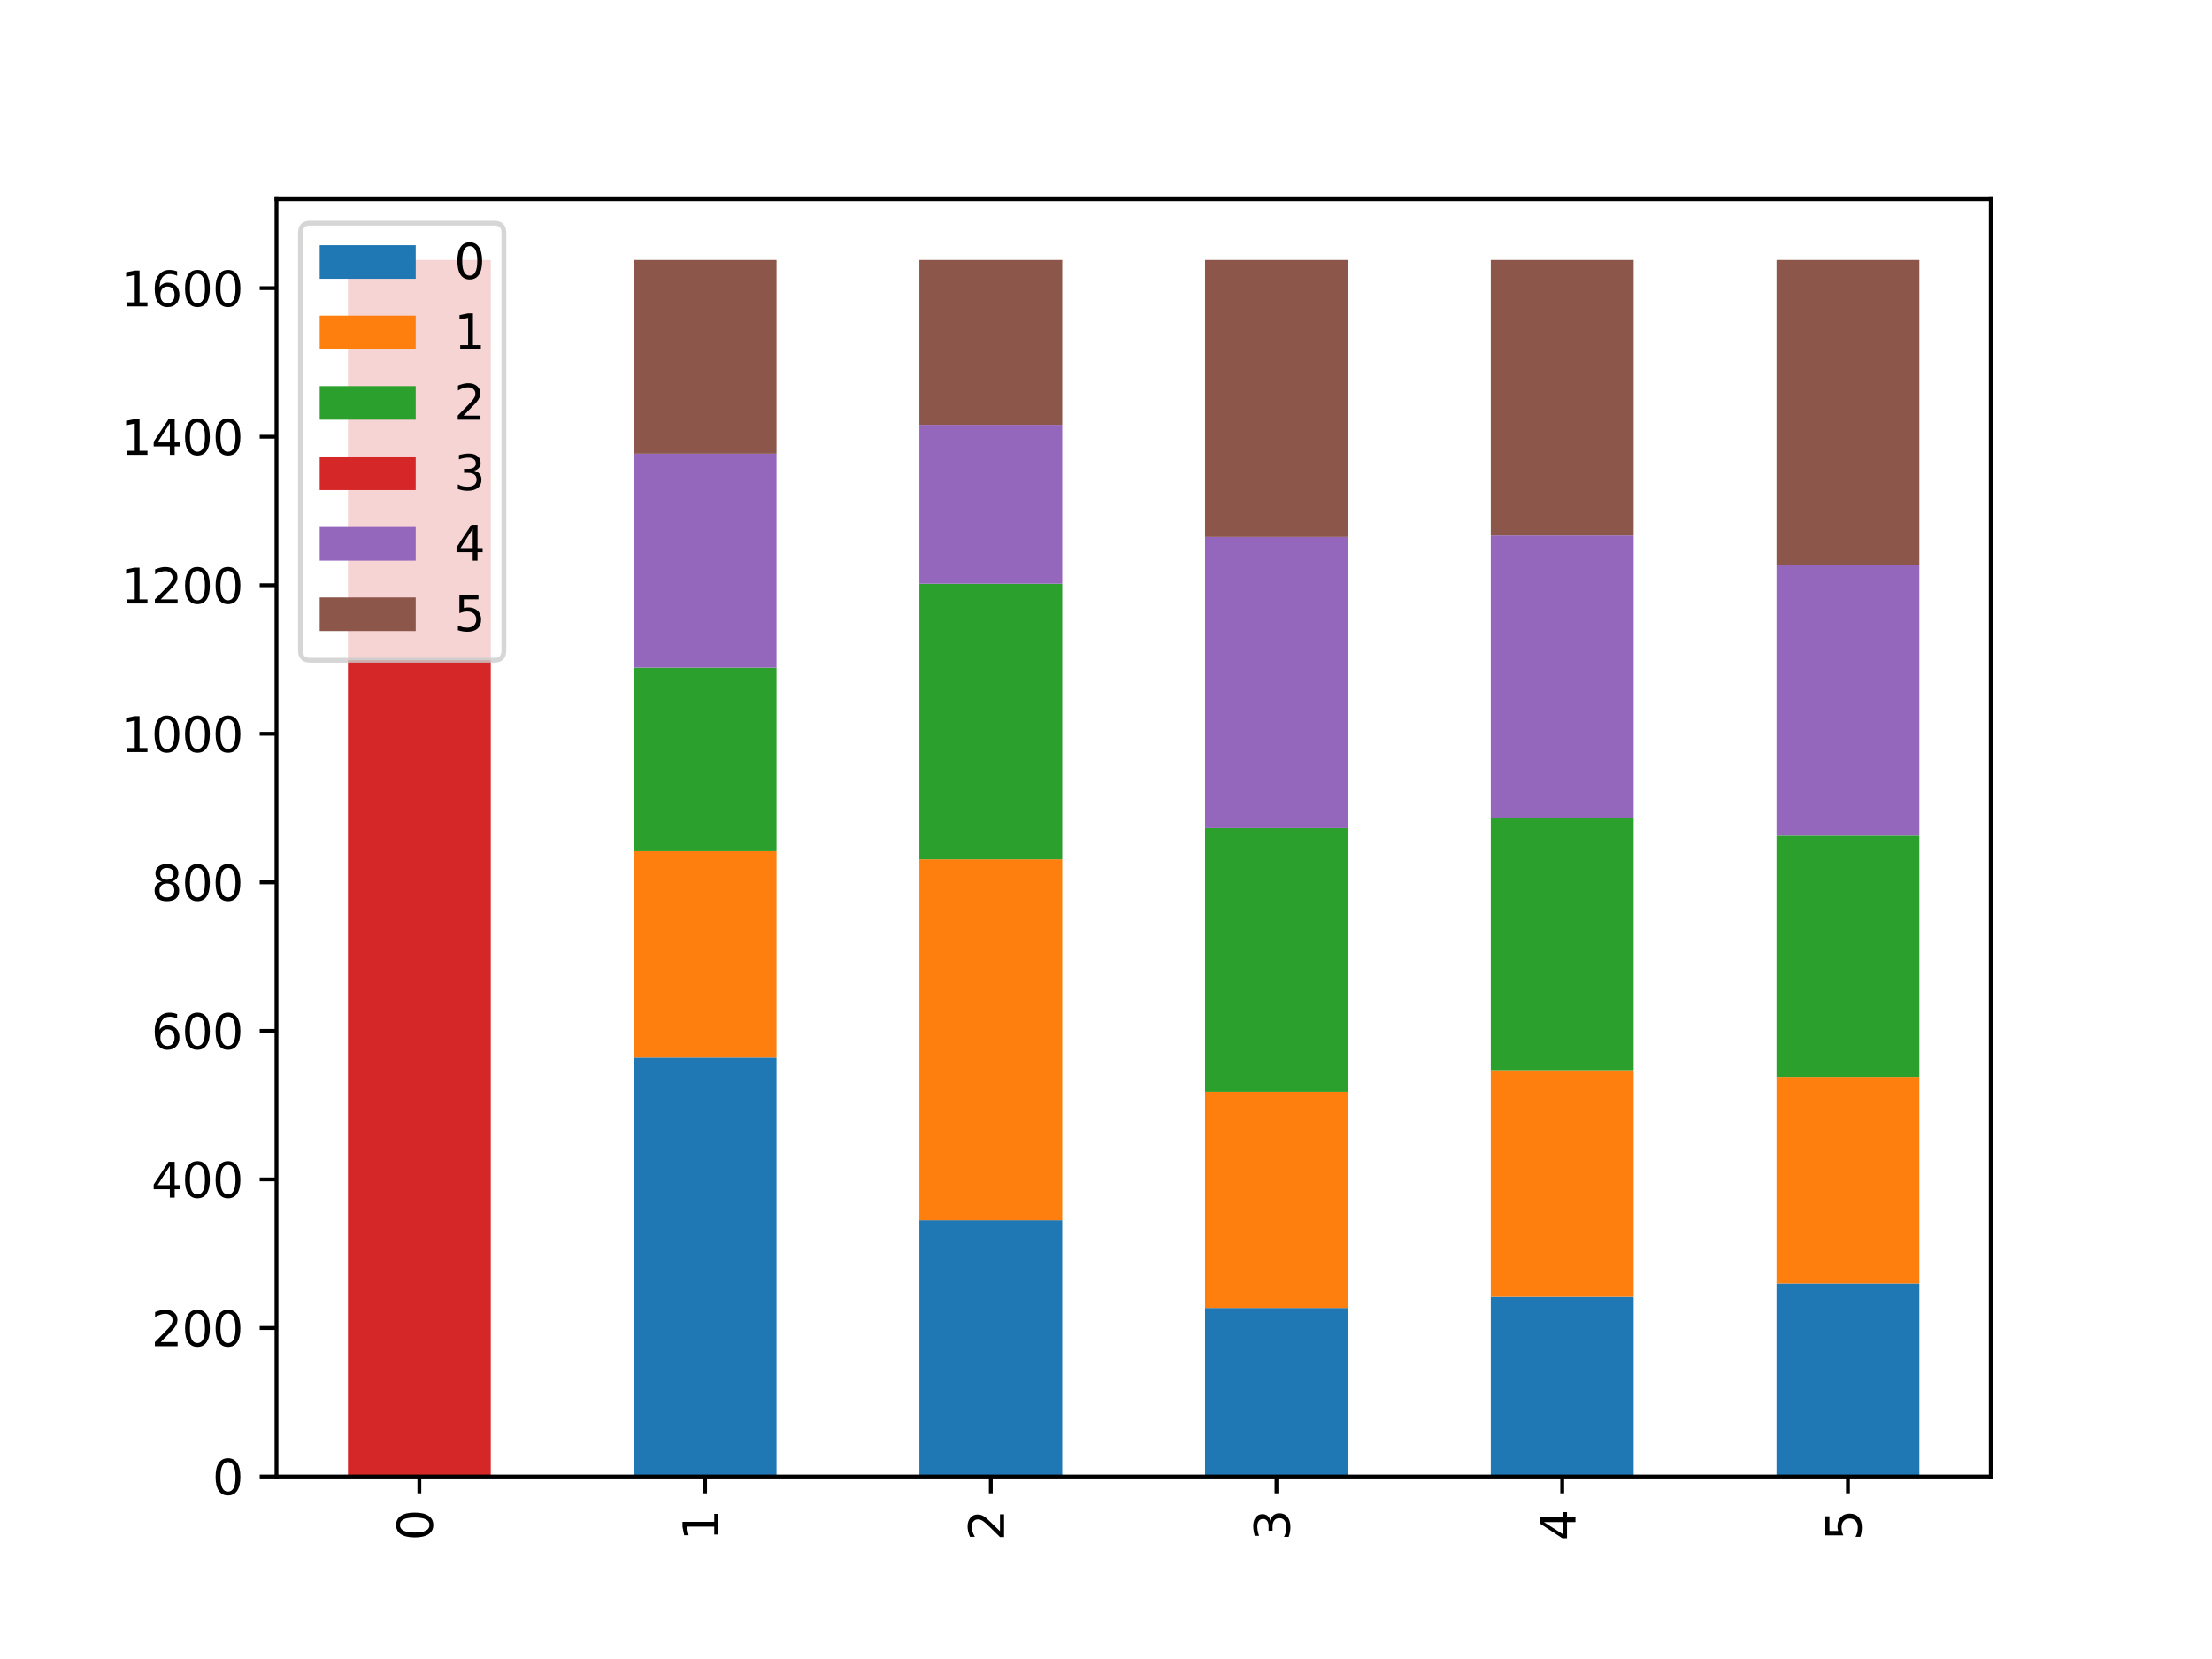 <?xml version="1.0" encoding="utf-8" standalone="no"?>
<!DOCTYPE svg PUBLIC "-//W3C//DTD SVG 1.1//EN"
  "http://www.w3.org/Graphics/SVG/1.1/DTD/svg11.dtd">
<svg xmlns:xlink="http://www.w3.org/1999/xlink" width="460.8pt" height="345.6pt" viewBox="0 0 460.8 345.6" xmlns="http://www.w3.org/2000/svg" version="1.1">
 <defs>
  <style type="text/css">*{stroke-linejoin: round; stroke-linecap: butt}</style>
 </defs>
 <g id="figure_1">
  <g id="patch_1">
   <path d="M 0 345.6 
L 460.8 345.6 
L 460.8 0 
L 0 0 
z
" style="fill: #ffffff"/>
  </g>
  <g id="axes_1">
   <g id="patch_2">
    <path d="M 57.6 307.584 
L 414.72 307.584 
L 414.72 41.472 
L 57.6 41.472 
z
" style="fill: #ffffff"/>
   </g>
   <g id="patch_3">
    <path d="M 72.48 307.584 
L 102.24 307.584 
L 102.24 307.584 
L 72.48 307.584 
z
" clip-path="url(#pa95759eca6)" style="fill: #1f77b4"/>
   </g>
   <g id="patch_4">
    <path d="M 132 307.584 
L 161.76 307.584 
L 161.76 220.319 
L 132 220.319 
z
" clip-path="url(#pa95759eca6)" style="fill: #1f77b4"/>
   </g>
   <g id="patch_5">
    <path d="M 191.52 307.584 
L 221.28 307.584 
L 221.28 254.204 
L 191.52 254.204 
z
" clip-path="url(#pa95759eca6)" style="fill: #1f77b4"/>
   </g>
   <g id="patch_6">
    <path d="M 251.04 307.584 
L 280.8 307.584 
L 280.8 272.461 
L 251.04 272.461 
z
" clip-path="url(#pa95759eca6)" style="fill: #1f77b4"/>
   </g>
   <g id="patch_7">
    <path d="M 310.56 307.584 
L 340.32 307.584 
L 340.32 270.14 
L 310.56 270.14 
z
" clip-path="url(#pa95759eca6)" style="fill: #1f77b4"/>
   </g>
   <g id="patch_8">
    <path d="M 370.08 307.584 
L 399.84 307.584 
L 399.84 267.355 
L 370.08 267.355 
z
" clip-path="url(#pa95759eca6)" style="fill: #1f77b4"/>
   </g>
   <g id="patch_9">
    <path d="M 72.48 307.584 
L 102.24 307.584 
L 102.24 307.584 
L 72.48 307.584 
z
" clip-path="url(#pa95759eca6)" style="fill: #ff7f0e"/>
   </g>
   <g id="patch_10">
    <path d="M 132 220.319 
L 161.76 220.319 
L 161.76 177.305 
L 132 177.305 
z
" clip-path="url(#pa95759eca6)" style="fill: #ff7f0e"/>
   </g>
   <g id="patch_11">
    <path d="M 191.52 254.204 
L 221.28 254.204 
L 221.28 179.007 
L 191.52 179.007 
z
" clip-path="url(#pa95759eca6)" style="fill: #ff7f0e"/>
   </g>
   <g id="patch_12">
    <path d="M 251.04 272.461 
L 280.8 272.461 
L 280.8 227.436 
L 251.04 227.436 
z
" clip-path="url(#pa95759eca6)" style="fill: #ff7f0e"/>
   </g>
   <g id="patch_13">
    <path d="M 310.56 270.14 
L 340.32 270.14 
L 340.32 222.949 
L 310.56 222.949 
z
" clip-path="url(#pa95759eca6)" style="fill: #ff7f0e"/>
   </g>
   <g id="patch_14">
    <path d="M 370.08 267.355 
L 399.84 267.355 
L 399.84 224.342 
L 370.08 224.342 
z
" clip-path="url(#pa95759eca6)" style="fill: #ff7f0e"/>
   </g>
   <g id="patch_15">
    <path d="M 72.48 307.584 
L 102.24 307.584 
L 102.24 307.584 
L 72.48 307.584 
z
" clip-path="url(#pa95759eca6)" style="fill: #2ca02c"/>
   </g>
   <g id="patch_16">
    <path d="M 132 177.305 
L 161.76 177.305 
L 161.76 139.088 
L 132 139.088 
z
" clip-path="url(#pa95759eca6)" style="fill: #2ca02c"/>
   </g>
   <g id="patch_17">
    <path d="M 191.52 179.007 
L 221.28 179.007 
L 221.28 121.604 
L 191.52 121.604 
z
" clip-path="url(#pa95759eca6)" style="fill: #2ca02c"/>
   </g>
   <g id="patch_18">
    <path d="M 251.04 227.436 
L 280.8 227.436 
L 280.8 172.509 
L 251.04 172.509 
z
" clip-path="url(#pa95759eca6)" style="fill: #2ca02c"/>
   </g>
   <g id="patch_19">
    <path d="M 310.56 222.949 
L 340.32 222.949 
L 340.32 170.343 
L 310.56 170.343 
z
" clip-path="url(#pa95759eca6)" style="fill: #2ca02c"/>
   </g>
   <g id="patch_20">
    <path d="M 370.08 224.342 
L 399.84 224.342 
L 399.84 174.056 
L 370.08 174.056 
z
" clip-path="url(#pa95759eca6)" style="fill: #2ca02c"/>
   </g>
   <g id="patch_21">
    <path d="M 72.48 307.584 
L 102.24 307.584 
L 102.24 54.144 
L 72.48 54.144 
z
" clip-path="url(#pa95759eca6)" style="fill: #d62728"/>
   </g>
   <g id="patch_22">
    <path d="M 132 307.584 
L 161.76 307.584 
L 161.76 307.584 
L 132 307.584 
z
" clip-path="url(#pa95759eca6)" style="fill: #d62728"/>
   </g>
   <g id="patch_23">
    <path d="M 191.52 307.584 
L 221.28 307.584 
L 221.28 307.584 
L 191.52 307.584 
z
" clip-path="url(#pa95759eca6)" style="fill: #d62728"/>
   </g>
   <g id="patch_24">
    <path d="M 251.04 307.584 
L 280.8 307.584 
L 280.8 307.584 
L 251.04 307.584 
z
" clip-path="url(#pa95759eca6)" style="fill: #d62728"/>
   </g>
   <g id="patch_25">
    <path d="M 310.56 307.584 
L 340.32 307.584 
L 340.32 307.584 
L 310.56 307.584 
z
" clip-path="url(#pa95759eca6)" style="fill: #d62728"/>
   </g>
   <g id="patch_26">
    <path d="M 370.08 307.584 
L 399.84 307.584 
L 399.84 307.584 
L 370.08 307.584 
z
" clip-path="url(#pa95759eca6)" style="fill: #d62728"/>
   </g>
   <g id="patch_27">
    <path d="M 72.48 307.584 
L 102.24 307.584 
L 102.24 307.584 
L 72.48 307.584 
z
" clip-path="url(#pa95759eca6)" style="fill: #9467bd"/>
   </g>
   <g id="patch_28">
    <path d="M 132 139.088 
L 161.76 139.088 
L 161.76 94.527 
L 132 94.527 
z
" clip-path="url(#pa95759eca6)" style="fill: #9467bd"/>
   </g>
   <g id="patch_29">
    <path d="M 191.52 121.604 
L 221.28 121.604 
L 221.28 88.493 
L 191.52 88.493 
z
" clip-path="url(#pa95759eca6)" style="fill: #9467bd"/>
   </g>
   <g id="patch_30">
    <path d="M 251.04 172.509 
L 280.8 172.509 
L 280.8 111.857 
L 251.04 111.857 
z
" clip-path="url(#pa95759eca6)" style="fill: #9467bd"/>
   </g>
   <g id="patch_31">
    <path d="M 310.56 170.343 
L 340.32 170.343 
L 340.32 111.547 
L 310.56 111.547 
z
" clip-path="url(#pa95759eca6)" style="fill: #9467bd"/>
   </g>
   <g id="patch_32">
    <path d="M 370.08 174.056 
L 399.84 174.056 
L 399.84 117.736 
L 370.08 117.736 
z
" clip-path="url(#pa95759eca6)" style="fill: #9467bd"/>
   </g>
   <g id="patch_33">
    <path d="M 72.48 307.584 
L 102.24 307.584 
L 102.24 307.584 
L 72.48 307.584 
z
" clip-path="url(#pa95759eca6)" style="fill: #8c564b"/>
   </g>
   <g id="patch_34">
    <path d="M 132 94.527 
L 161.76 94.527 
L 161.76 54.144 
L 132 54.144 
z
" clip-path="url(#pa95759eca6)" style="fill: #8c564b"/>
   </g>
   <g id="patch_35">
    <path d="M 191.52 88.493 
L 221.28 88.493 
L 221.28 54.144 
L 191.52 54.144 
z
" clip-path="url(#pa95759eca6)" style="fill: #8c564b"/>
   </g>
   <g id="patch_36">
    <path d="M 251.04 111.857 
L 280.8 111.857 
L 280.8 54.144 
L 251.04 54.144 
z
" clip-path="url(#pa95759eca6)" style="fill: #8c564b"/>
   </g>
   <g id="patch_37">
    <path d="M 310.56 111.547 
L 340.32 111.547 
L 340.32 54.144 
L 310.56 54.144 
z
" clip-path="url(#pa95759eca6)" style="fill: #8c564b"/>
   </g>
   <g id="patch_38">
    <path d="M 370.08 117.736 
L 399.84 117.736 
L 399.84 54.144 
L 370.08 54.144 
z
" clip-path="url(#pa95759eca6)" style="fill: #8c564b"/>
   </g>
   <g id="matplotlib.axis_1">
    <g id="xtick_1">
     <g id="line2d_1">
      <defs>
       <path id="m5521404c5e" d="M 0 0 
L 0 3.5 
" style="stroke: #000000; stroke-width: 0.8"/>
      </defs>
      <g>
       <use xlink:href="#m5521404c5e" x="87.36" y="307.584" style="stroke: #000000; stroke-width: 0.8"/>
      </g>
     </g>
     <g id="text_1">
      <!-- 0 -->
      <g transform="translate(90.119 320.947) rotate(-90) scale(0.1 -0.1)">
       <defs>
        <path id="DejaVuSans-30" d="M 2034 4250 
Q 1547 4250 1301 3770 
Q 1056 3291 1056 2328 
Q 1056 1369 1301 889 
Q 1547 409 2034 409 
Q 2525 409 2770 889 
Q 3016 1369 3016 2328 
Q 3016 3291 2770 3770 
Q 2525 4250 2034 4250 
z
M 2034 4750 
Q 2819 4750 3233 4129 
Q 3647 3509 3647 2328 
Q 3647 1150 3233 529 
Q 2819 -91 2034 -91 
Q 1250 -91 836 529 
Q 422 1150 422 2328 
Q 422 3509 836 4129 
Q 1250 4750 2034 4750 
z
" transform="scale(0.016)"/>
       </defs>
       <use xlink:href="#DejaVuSans-30"/>
      </g>
     </g>
    </g>
    <g id="xtick_2">
     <g id="line2d_2">
      <g>
       <use xlink:href="#m5521404c5e" x="146.88" y="307.584" style="stroke: #000000; stroke-width: 0.8"/>
      </g>
     </g>
     <g id="text_2">
      <!-- 1 -->
      <g transform="translate(149.639 320.947) rotate(-90) scale(0.1 -0.1)">
       <defs>
        <path id="DejaVuSans-31" d="M 794 531 
L 1825 531 
L 1825 4091 
L 703 3866 
L 703 4441 
L 1819 4666 
L 2450 4666 
L 2450 531 
L 3481 531 
L 3481 0 
L 794 0 
L 794 531 
z
" transform="scale(0.016)"/>
       </defs>
       <use xlink:href="#DejaVuSans-31"/>
      </g>
     </g>
    </g>
    <g id="xtick_3">
     <g id="line2d_3">
      <g>
       <use xlink:href="#m5521404c5e" x="206.4" y="307.584" style="stroke: #000000; stroke-width: 0.8"/>
      </g>
     </g>
     <g id="text_3">
      <!-- 2 -->
      <g transform="translate(209.159 320.947) rotate(-90) scale(0.1 -0.1)">
       <defs>
        <path id="DejaVuSans-32" d="M 1228 531 
L 3431 531 
L 3431 0 
L 469 0 
L 469 531 
Q 828 903 1448 1529 
Q 2069 2156 2228 2338 
Q 2531 2678 2651 2914 
Q 2772 3150 2772 3378 
Q 2772 3750 2511 3984 
Q 2250 4219 1831 4219 
Q 1534 4219 1204 4116 
Q 875 4013 500 3803 
L 500 4441 
Q 881 4594 1212 4672 
Q 1544 4750 1819 4750 
Q 2544 4750 2975 4387 
Q 3406 4025 3406 3419 
Q 3406 3131 3298 2873 
Q 3191 2616 2906 2266 
Q 2828 2175 2409 1742 
Q 1991 1309 1228 531 
z
" transform="scale(0.016)"/>
       </defs>
       <use xlink:href="#DejaVuSans-32"/>
      </g>
     </g>
    </g>
    <g id="xtick_4">
     <g id="line2d_4">
      <g>
       <use xlink:href="#m5521404c5e" x="265.92" y="307.584" style="stroke: #000000; stroke-width: 0.8"/>
      </g>
     </g>
     <g id="text_4">
      <!-- 3 -->
      <g transform="translate(268.679 320.947) rotate(-90) scale(0.1 -0.1)">
       <defs>
        <path id="DejaVuSans-33" d="M 2597 2516 
Q 3050 2419 3304 2112 
Q 3559 1806 3559 1356 
Q 3559 666 3084 287 
Q 2609 -91 1734 -91 
Q 1441 -91 1130 -33 
Q 819 25 488 141 
L 488 750 
Q 750 597 1062 519 
Q 1375 441 1716 441 
Q 2309 441 2620 675 
Q 2931 909 2931 1356 
Q 2931 1769 2642 2001 
Q 2353 2234 1838 2234 
L 1294 2234 
L 1294 2753 
L 1863 2753 
Q 2328 2753 2575 2939 
Q 2822 3125 2822 3475 
Q 2822 3834 2567 4026 
Q 2313 4219 1838 4219 
Q 1578 4219 1281 4162 
Q 984 4106 628 3988 
L 628 4550 
Q 988 4650 1302 4700 
Q 1616 4750 1894 4750 
Q 2613 4750 3031 4423 
Q 3450 4097 3450 3541 
Q 3450 3153 3228 2886 
Q 3006 2619 2597 2516 
z
" transform="scale(0.016)"/>
       </defs>
       <use xlink:href="#DejaVuSans-33"/>
      </g>
     </g>
    </g>
    <g id="xtick_5">
     <g id="line2d_5">
      <g>
       <use xlink:href="#m5521404c5e" x="325.44" y="307.584" style="stroke: #000000; stroke-width: 0.8"/>
      </g>
     </g>
     <g id="text_5">
      <!-- 4 -->
      <g transform="translate(328.199 320.947) rotate(-90) scale(0.1 -0.1)">
       <defs>
        <path id="DejaVuSans-34" d="M 2419 4116 
L 825 1625 
L 2419 1625 
L 2419 4116 
z
M 2253 4666 
L 3047 4666 
L 3047 1625 
L 3713 1625 
L 3713 1100 
L 3047 1100 
L 3047 0 
L 2419 0 
L 2419 1100 
L 313 1100 
L 313 1709 
L 2253 4666 
z
" transform="scale(0.016)"/>
       </defs>
       <use xlink:href="#DejaVuSans-34"/>
      </g>
     </g>
    </g>
    <g id="xtick_6">
     <g id="line2d_6">
      <g>
       <use xlink:href="#m5521404c5e" x="384.96" y="307.584" style="stroke: #000000; stroke-width: 0.8"/>
      </g>
     </g>
     <g id="text_6">
      <!-- 5 -->
      <g transform="translate(387.719 320.947) rotate(-90) scale(0.1 -0.1)">
       <defs>
        <path id="DejaVuSans-35" d="M 691 4666 
L 3169 4666 
L 3169 4134 
L 1269 4134 
L 1269 2991 
Q 1406 3038 1543 3061 
Q 1681 3084 1819 3084 
Q 2600 3084 3056 2656 
Q 3513 2228 3513 1497 
Q 3513 744 3044 326 
Q 2575 -91 1722 -91 
Q 1428 -91 1123 -41 
Q 819 9 494 109 
L 494 744 
Q 775 591 1075 516 
Q 1375 441 1709 441 
Q 2250 441 2565 725 
Q 2881 1009 2881 1497 
Q 2881 1984 2565 2268 
Q 2250 2553 1709 2553 
Q 1456 2553 1204 2497 
Q 953 2441 691 2322 
L 691 4666 
z
" transform="scale(0.016)"/>
       </defs>
       <use xlink:href="#DejaVuSans-35"/>
      </g>
     </g>
    </g>
   </g>
   <g id="matplotlib.axis_2">
    <g id="ytick_1">
     <g id="line2d_7">
      <defs>
       <path id="m69a10759f7" d="M 0 0 
L -3.5 0 
" style="stroke: #000000; stroke-width: 0.8"/>
      </defs>
      <g>
       <use xlink:href="#m69a10759f7" x="57.6" y="307.584" style="stroke: #000000; stroke-width: 0.8"/>
      </g>
     </g>
     <g id="text_7">
      <!-- 0 -->
      <g transform="translate(44.237 311.383) scale(0.1 -0.1)">
       <use xlink:href="#DejaVuSans-30"/>
      </g>
     </g>
    </g>
    <g id="ytick_2">
     <g id="line2d_8">
      <g>
       <use xlink:href="#m69a10759f7" x="57.6" y="276.639" style="stroke: #000000; stroke-width: 0.8"/>
      </g>
     </g>
     <g id="text_8">
      <!-- 200 -->
      <g transform="translate(31.512 280.438) scale(0.1 -0.1)">
       <use xlink:href="#DejaVuSans-32"/>
       <use xlink:href="#DejaVuSans-30" x="63.623"/>
       <use xlink:href="#DejaVuSans-30" x="127.246"/>
      </g>
     </g>
    </g>
    <g id="ytick_3">
     <g id="line2d_9">
      <g>
       <use xlink:href="#m69a10759f7" x="57.6" y="245.694" style="stroke: #000000; stroke-width: 0.8"/>
      </g>
     </g>
     <g id="text_9">
      <!-- 400 -->
      <g transform="translate(31.512 249.493) scale(0.1 -0.1)">
       <use xlink:href="#DejaVuSans-34"/>
       <use xlink:href="#DejaVuSans-30" x="63.623"/>
       <use xlink:href="#DejaVuSans-30" x="127.246"/>
      </g>
     </g>
    </g>
    <g id="ytick_4">
     <g id="line2d_10">
      <g>
       <use xlink:href="#m69a10759f7" x="57.6" y="214.749" style="stroke: #000000; stroke-width: 0.8"/>
      </g>
     </g>
     <g id="text_10">
      <!-- 600 -->
      <g transform="translate(31.512 218.548) scale(0.1 -0.1)">
       <defs>
        <path id="DejaVuSans-36" d="M 2113 2584 
Q 1688 2584 1439 2293 
Q 1191 2003 1191 1497 
Q 1191 994 1439 701 
Q 1688 409 2113 409 
Q 2538 409 2786 701 
Q 3034 994 3034 1497 
Q 3034 2003 2786 2293 
Q 2538 2584 2113 2584 
z
M 3366 4563 
L 3366 3988 
Q 3128 4100 2886 4159 
Q 2644 4219 2406 4219 
Q 1781 4219 1451 3797 
Q 1122 3375 1075 2522 
Q 1259 2794 1537 2939 
Q 1816 3084 2150 3084 
Q 2853 3084 3261 2657 
Q 3669 2231 3669 1497 
Q 3669 778 3244 343 
Q 2819 -91 2113 -91 
Q 1303 -91 875 529 
Q 447 1150 447 2328 
Q 447 3434 972 4092 
Q 1497 4750 2381 4750 
Q 2619 4750 2861 4703 
Q 3103 4656 3366 4563 
z
" transform="scale(0.016)"/>
       </defs>
       <use xlink:href="#DejaVuSans-36"/>
       <use xlink:href="#DejaVuSans-30" x="63.623"/>
       <use xlink:href="#DejaVuSans-30" x="127.246"/>
      </g>
     </g>
    </g>
    <g id="ytick_5">
     <g id="line2d_11">
      <g>
       <use xlink:href="#m69a10759f7" x="57.6" y="183.804" style="stroke: #000000; stroke-width: 0.8"/>
      </g>
     </g>
     <g id="text_11">
      <!-- 800 -->
      <g transform="translate(31.512 187.603) scale(0.1 -0.1)">
       <defs>
        <path id="DejaVuSans-38" d="M 2034 2216 
Q 1584 2216 1326 1975 
Q 1069 1734 1069 1313 
Q 1069 891 1326 650 
Q 1584 409 2034 409 
Q 2484 409 2743 651 
Q 3003 894 3003 1313 
Q 3003 1734 2745 1975 
Q 2488 2216 2034 2216 
z
M 1403 2484 
Q 997 2584 770 2862 
Q 544 3141 544 3541 
Q 544 4100 942 4425 
Q 1341 4750 2034 4750 
Q 2731 4750 3128 4425 
Q 3525 4100 3525 3541 
Q 3525 3141 3298 2862 
Q 3072 2584 2669 2484 
Q 3125 2378 3379 2068 
Q 3634 1759 3634 1313 
Q 3634 634 3220 271 
Q 2806 -91 2034 -91 
Q 1263 -91 848 271 
Q 434 634 434 1313 
Q 434 1759 690 2068 
Q 947 2378 1403 2484 
z
M 1172 3481 
Q 1172 3119 1398 2916 
Q 1625 2713 2034 2713 
Q 2441 2713 2670 2916 
Q 2900 3119 2900 3481 
Q 2900 3844 2670 4047 
Q 2441 4250 2034 4250 
Q 1625 4250 1398 4047 
Q 1172 3844 1172 3481 
z
" transform="scale(0.016)"/>
       </defs>
       <use xlink:href="#DejaVuSans-38"/>
       <use xlink:href="#DejaVuSans-30" x="63.623"/>
       <use xlink:href="#DejaVuSans-30" x="127.246"/>
      </g>
     </g>
    </g>
    <g id="ytick_6">
     <g id="line2d_12">
      <g>
       <use xlink:href="#m69a10759f7" x="57.6" y="152.859" style="stroke: #000000; stroke-width: 0.8"/>
      </g>
     </g>
     <g id="text_12">
      <!-- 1000 -->
      <g transform="translate(25.15 156.658) scale(0.1 -0.1)">
       <use xlink:href="#DejaVuSans-31"/>
       <use xlink:href="#DejaVuSans-30" x="63.623"/>
       <use xlink:href="#DejaVuSans-30" x="127.246"/>
       <use xlink:href="#DejaVuSans-30" x="190.869"/>
      </g>
     </g>
    </g>
    <g id="ytick_7">
     <g id="line2d_13">
      <g>
       <use xlink:href="#m69a10759f7" x="57.6" y="121.914" style="stroke: #000000; stroke-width: 0.8"/>
      </g>
     </g>
     <g id="text_13">
      <!-- 1200 -->
      <g transform="translate(25.15 125.713) scale(0.1 -0.1)">
       <use xlink:href="#DejaVuSans-31"/>
       <use xlink:href="#DejaVuSans-32" x="63.623"/>
       <use xlink:href="#DejaVuSans-30" x="127.246"/>
       <use xlink:href="#DejaVuSans-30" x="190.869"/>
      </g>
     </g>
    </g>
    <g id="ytick_8">
     <g id="line2d_14">
      <g>
       <use xlink:href="#m69a10759f7" x="57.6" y="90.969" style="stroke: #000000; stroke-width: 0.8"/>
      </g>
     </g>
     <g id="text_14">
      <!-- 1400 -->
      <g transform="translate(25.15 94.768) scale(0.1 -0.1)">
       <use xlink:href="#DejaVuSans-31"/>
       <use xlink:href="#DejaVuSans-34" x="63.623"/>
       <use xlink:href="#DejaVuSans-30" x="127.246"/>
       <use xlink:href="#DejaVuSans-30" x="190.869"/>
      </g>
     </g>
    </g>
    <g id="ytick_9">
     <g id="line2d_15">
      <g>
       <use xlink:href="#m69a10759f7" x="57.6" y="60.024" style="stroke: #000000; stroke-width: 0.8"/>
      </g>
     </g>
     <g id="text_15">
      <!-- 1600 -->
      <g transform="translate(25.15 63.823) scale(0.1 -0.1)">
       <use xlink:href="#DejaVuSans-31"/>
       <use xlink:href="#DejaVuSans-36" x="63.623"/>
       <use xlink:href="#DejaVuSans-30" x="127.246"/>
       <use xlink:href="#DejaVuSans-30" x="190.869"/>
      </g>
     </g>
    </g>
   </g>
   <g id="patch_39">
    <path d="M 57.6 307.584 
L 57.6 41.472 
" style="fill: none; stroke: #000000; stroke-width: 0.8; stroke-linejoin: miter; stroke-linecap: square"/>
   </g>
   <g id="patch_40">
    <path d="M 414.72 307.584 
L 414.72 41.472 
" style="fill: none; stroke: #000000; stroke-width: 0.8; stroke-linejoin: miter; stroke-linecap: square"/>
   </g>
   <g id="patch_41">
    <path d="M 57.6 307.584 
L 414.72 307.584 
" style="fill: none; stroke: #000000; stroke-width: 0.8; stroke-linejoin: miter; stroke-linecap: square"/>
   </g>
   <g id="patch_42">
    <path d="M 57.6 41.472 
L 414.72 41.472 
" style="fill: none; stroke: #000000; stroke-width: 0.8; stroke-linejoin: miter; stroke-linecap: square"/>
   </g>
   <g id="legend_1">
    <g id="patch_43">
     <path d="M 64.6 137.541 
L 102.963 137.541 
Q 104.963 137.541 104.963 135.541 
L 104.963 48.472 
Q 104.963 46.472 102.963 46.472 
L 64.6 46.472 
Q 62.6 46.472 62.6 48.472 
L 62.6 135.541 
Q 62.6 137.541 64.6 137.541 
z
" style="fill: #ffffff; opacity: 0.8; stroke: #cccccc; stroke-linejoin: miter"/>
    </g>
    <g id="patch_44">
     <path d="M 66.6 58.07 
L 86.6 58.07 
L 86.6 51.07 
L 66.6 51.07 
z
" style="fill: #1f77b4"/>
    </g>
    <g id="text_16">
     <!-- 0 -->
     <g transform="translate(94.6 58.07) scale(0.1 -0.1)">
      <use xlink:href="#DejaVuSans-30"/>
     </g>
    </g>
    <g id="patch_45">
     <path d="M 66.6 72.749 
L 86.6 72.749 
L 86.6 65.749 
L 66.6 65.749 
z
" style="fill: #ff7f0e"/>
    </g>
    <g id="text_17">
     <!-- 1 -->
     <g transform="translate(94.6 72.749) scale(0.1 -0.1)">
      <use xlink:href="#DejaVuSans-31"/>
     </g>
    </g>
    <g id="patch_46">
     <path d="M 66.6 87.427 
L 86.6 87.427 
L 86.6 80.427 
L 66.6 80.427 
z
" style="fill: #2ca02c"/>
    </g>
    <g id="text_18">
     <!-- 2 -->
     <g transform="translate(94.6 87.427) scale(0.1 -0.1)">
      <use xlink:href="#DejaVuSans-32"/>
     </g>
    </g>
    <g id="patch_47">
     <path d="M 66.6 102.105 
L 86.6 102.105 
L 86.6 95.105 
L 66.6 95.105 
z
" style="fill: #d62728"/>
    </g>
    <g id="text_19">
     <!-- 3 -->
     <g transform="translate(94.6 102.105) scale(0.1 -0.1)">
      <use xlink:href="#DejaVuSans-33"/>
     </g>
    </g>
    <g id="patch_48">
     <path d="M 66.6 116.783 
L 86.6 116.783 
L 86.6 109.783 
L 66.6 109.783 
z
" style="fill: #9467bd"/>
    </g>
    <g id="text_20">
     <!-- 4 -->
     <g transform="translate(94.6 116.783) scale(0.1 -0.1)">
      <use xlink:href="#DejaVuSans-34"/>
     </g>
    </g>
    <g id="patch_49">
     <path d="M 66.6 131.461 
L 86.6 131.461 
L 86.6 124.461 
L 66.6 124.461 
z
" style="fill: #8c564b"/>
    </g>
    <g id="text_21">
     <!-- 5 -->
     <g transform="translate(94.6 131.461) scale(0.1 -0.1)">
      <use xlink:href="#DejaVuSans-35"/>
     </g>
    </g>
   </g>
  </g>
 </g>
 <defs>
  <clipPath id="pa95759eca6">
   <rect x="57.6" y="41.472" width="357.12" height="266.112"/>
  </clipPath>
 </defs>
</svg>
